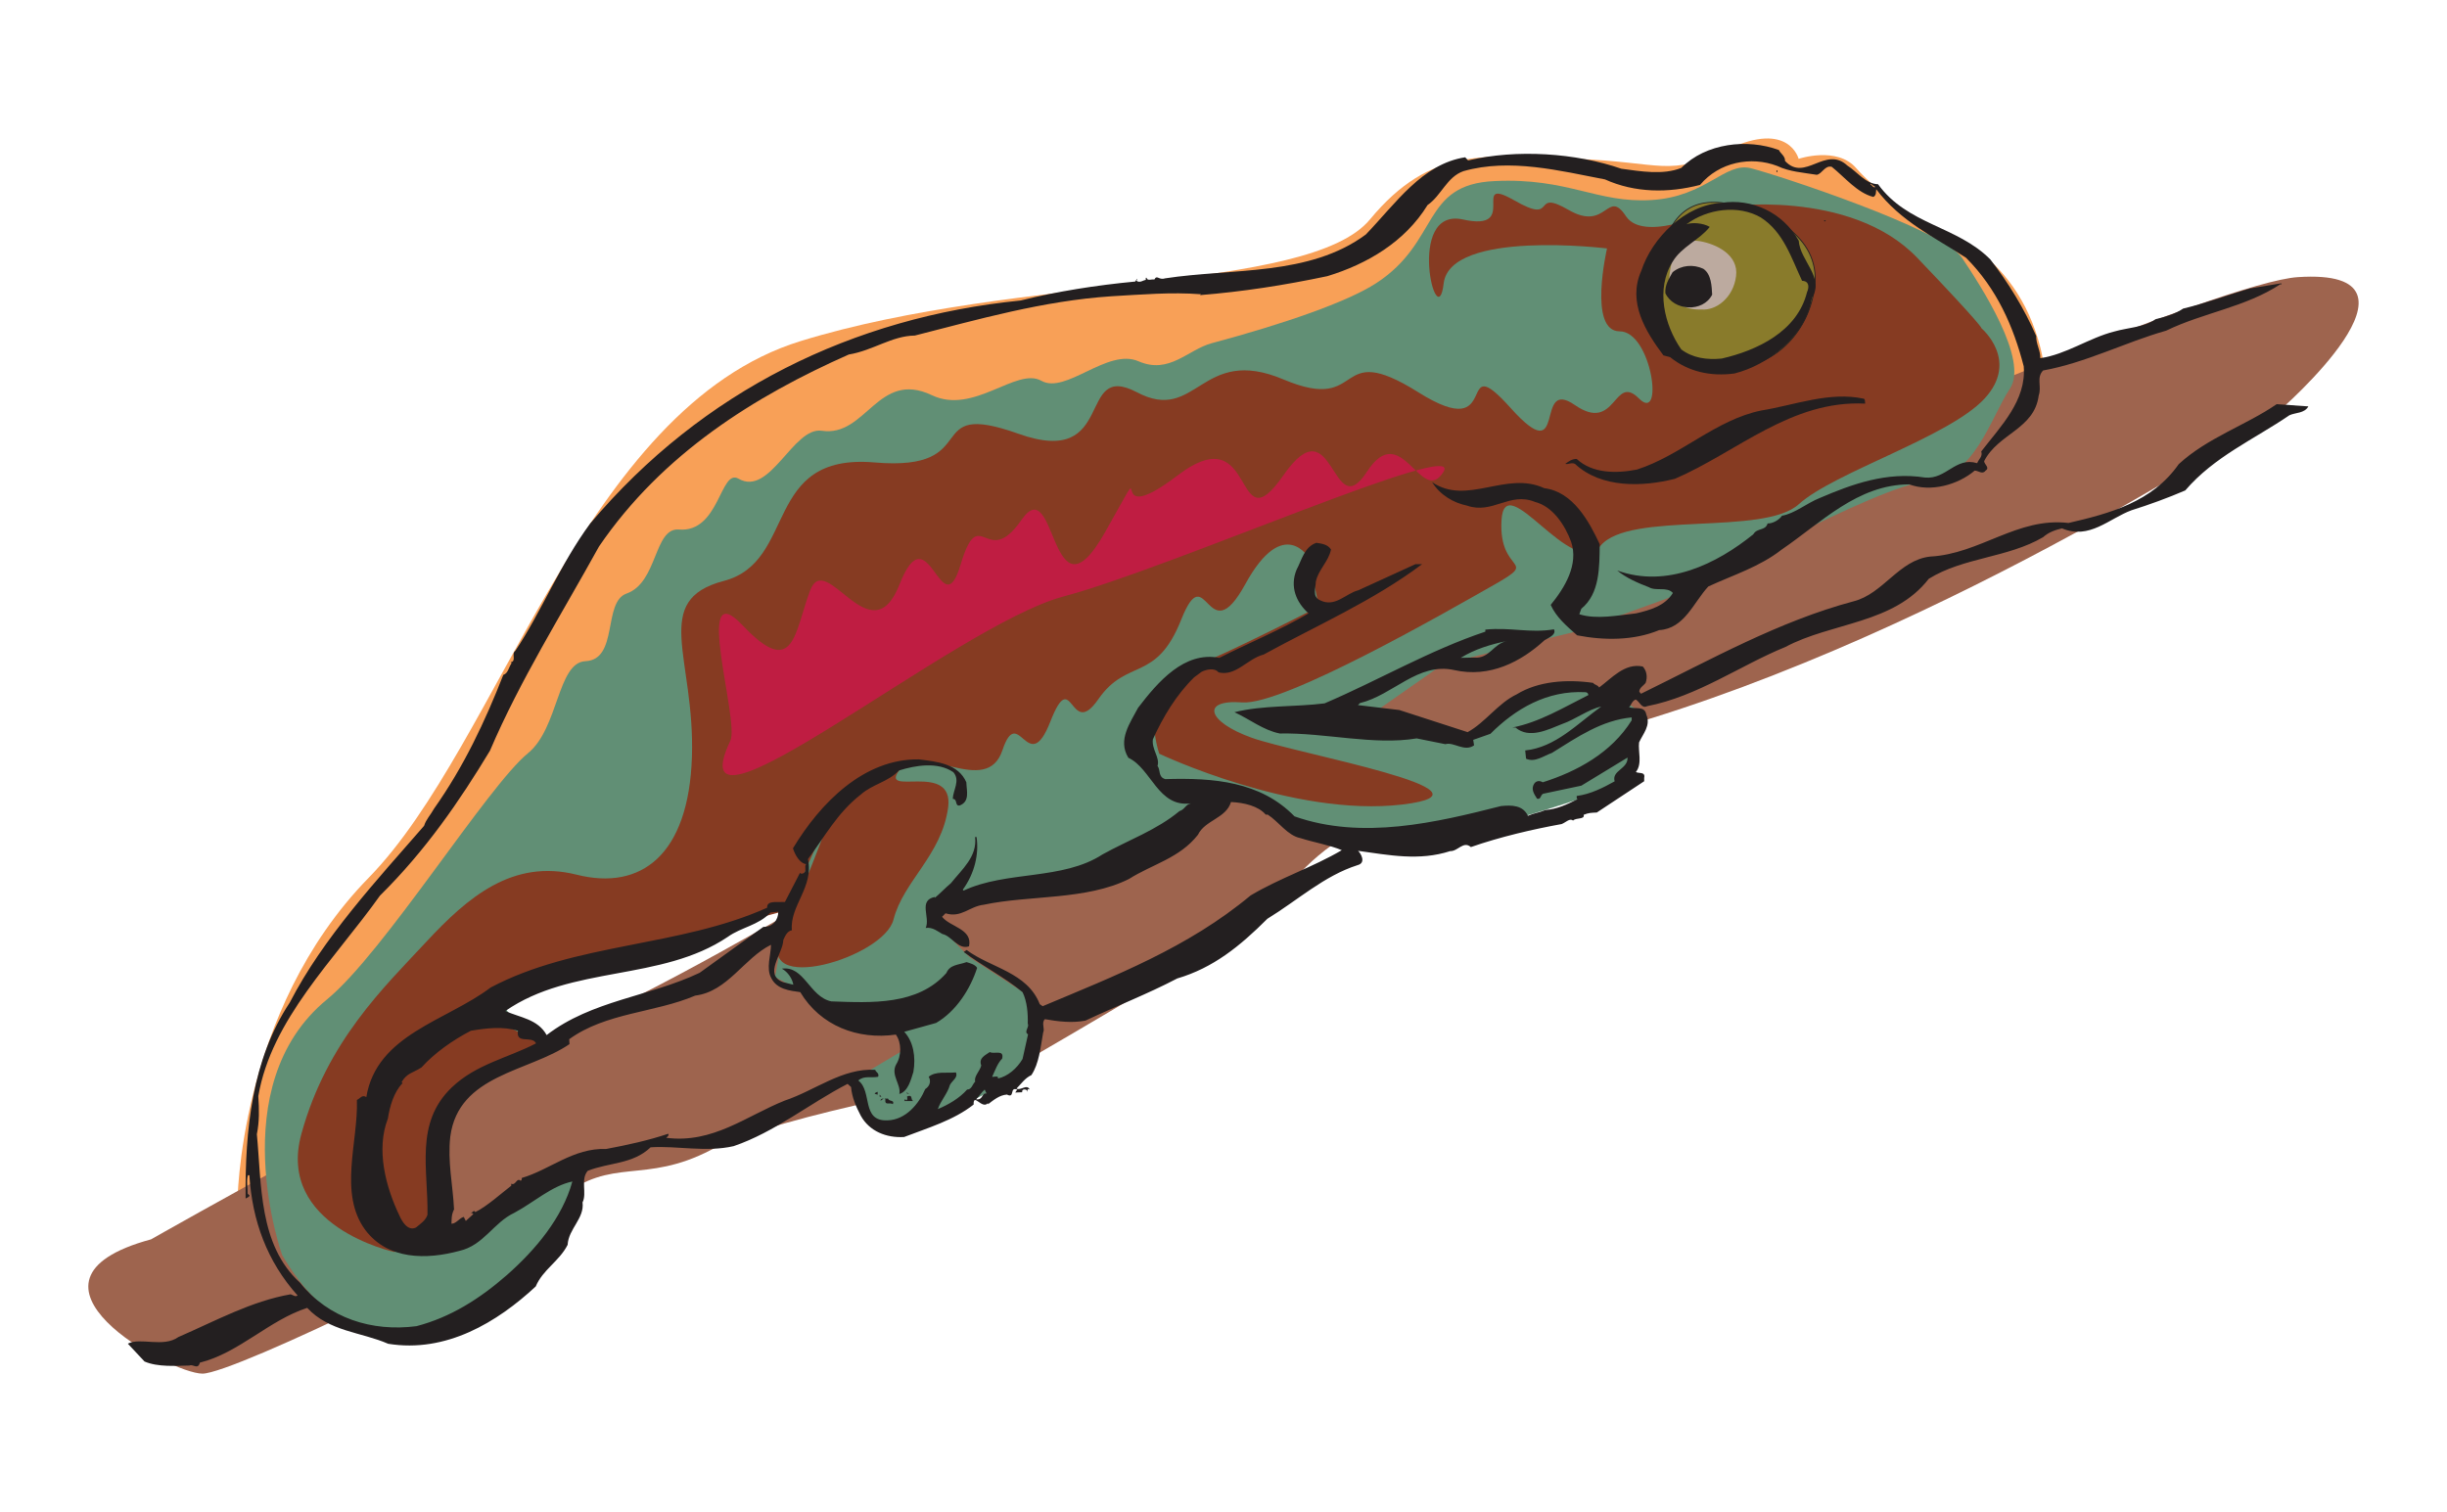 <?xml version="1.0" encoding="utf-8"?>
<!-- Generator: Adobe Illustrator 20.1.0, SVG Export Plug-In . SVG Version: 6.00 Build 0)  -->
<svg version="1.1" id="svg" xmlns="http://www.w3.org/2000/svg" xmlns:xlink="http://www.w3.org/1999/xlink" x="0px" y="0px"
	 viewBox="0 0 610 377" style="enable-background:new 0 0 610 377;" xml:space="preserve">
<style type="text/css">
	.st0{fill:#F8A057;}
	.st1{fill:#9E644E;}
	.st2{fill:#618F75;}
	.st3{fill:#863B22;}
	.st4{fill:#BF1D42;}
	.st5{fill:#897B2B;}
	.st6{fill:none;stroke:#231F20;stroke-width:0.9;}
	.st7{fill:#BCAA9F;}
	.st8{fill:#231F20;}
</style>
<g transform="scale(.24)">
	<path class="st0" d="M246.6,1250.8c0,0,0-199.4,136.3-338.9c136.3-139.2,222.7-487.9,448.8-557.6s528.1-49.8,591.3-126.4
		c63.2-76.3,119.6-66.5,212.6-62.9c93,3.3,96.3,19.7,159.5-10.1c63.2-29.8,73.1,10.1,73.1,10.1s40-13.4,59.9,9.8
		c20,23.2,66.5,56.3,66.5,56.3s86.5,16.7,119.6,113c33.4,96.6-33.1,103.1-33.1,103.1l-1522,534.4c0,0-232.6,166.3-239.4,225.9
		C313.1,1267.5,243.3,1310.7,246.6,1250.8"/>
	<path class="st1" d="M156.9,1287.5c0,0,315.8-179.4,392.4-202.7c76.3-23.2,259.1-129.6,259.1-129.6s1425.4-657.5,1578.3-667.3
		c153-10.1-20,139.5-20,139.5s-339.1,229.2-684.6,328.7c-345.6,99.5-325.6,159.1-372.1,195.8c-46.5,36.7-272.2,166-272.2,166
		s-229.3,39.9-299.1,76.6c-69.8,36.4-103.2,6.6-156.3,49.8c-53.1,43.2-339.1,182.7-372.1,182.7C176.9,1427-2.7,1330.7,156.9,1287.5"
		/>
	<path class="st2" d="M293.1,1303.9c0,0-62.9-175.8,46.5-265.6c59.3-48.6,167-222,209-256c31.6-25.9,30.4-93.9,59.3-95.4
		c34.9-1.5,17.9-61.4,42.9-70.3c32.5-11.3,28.3-68.5,54.3-66.5c42.4,3.6,42.9-63.8,62-52.8c32.8,19.1,56.7-54.2,86.5-49.8
		c46.2,6.9,58.1-63.5,114.2-37c43.5,20.9,88-29.5,113.9-14.9c25.4,14.3,68.6-34.3,100.8-20.3c32.2,14,51.3-12.2,76.3-18.8
		c74.5-20,140.2-42.6,170.6-62.3c66.5-43.2,46.5-102.8,123.2-106.1c76.3-3.6,106.2,23.2,162.8,19.7c56.4-3.3,76.3-39.6,102.9-33.1
		c26.5,6.6,199.5,63.2,219.5,93c20,29.8,69.8,106.4,49.8,136.2c-20,29.8-36.7,93-86.5,96.3c-49.8,3.3-246,113-246,113l-119.6,43.2
		l-136.3,33.4l-66.5,46.5l96.3,29.8l86.5-53.1l63.2,9.8l29.8,20l-16.4,69.4c0,0-199.5,73-269.3,66.5s-126.4-63.2-149.7-49.8
		c-23.3,13.1-132.7,76.3-132.7,76.3s-169.4,23.2-169.4,39.9c0,16.4,36.7,49.8,36.7,49.8l66.5,43.2l-10.1,76.3
		c0,0-116.3,66.5-142.8,59.9c-26.5-6.6-33.4-53.3-33.4-53.3l50.1-29.8c0,0-3.6-29.8-26.8-29.8c-23.3,0-106.2-46.5-106.2-46.5
		l13.1-69.7c0,0-302.4,73-299.1,89.7c3.3,16.4,43.2,56.3,43.2,56.3s-93,36.7-99.6,63.2c-6.9,26.5-3.3,129.6-3.3,129.6l136.3-59.9
		c0,0-13.4,73-53.4,103.1C502.5,1357.2,382.9,1456.7,293.1,1303.9"/>
	<path class="st3" d="M409.4,1300.6c0,0-122.9-26.5-96.3-122.8c26.5-96.3,86.5-152.9,129.7-199.4c43.2-46.5,89.8-86.4,156.3-69.7
		c66.5,16.7,116.3-20,119.6-122.5c3.3-103.1-43.2-162.7,33.1-182.7c76.6-20,40-132.9,156.3-123.1c116.3,10.1,46.5-66.5,149.7-29.8
		c102.9,36.7,59.6-76.3,122.9-43.2c62.9,33.4,66.2-49.8,152.7-13.1c86.5,36.4,49.8-43.2,139.6,13.1c89.8,56.6,36.7-49.8,96.3,16.7
		c59.9,66.5,23.3-33.4,66.5-3.3c43.2,29.8,40-33.4,66.5-6.9c26.5,26.8,13.4-69.7-20-69.7c-33.1,0-13.1-86.1-13.1-86.1
		s-163.1-20-169.7,36.4c-6.6,56.6-40-79.6,20-66.5c59.9,13.4,6.6-46.5,53.1-20c46.5,26.8,16.7-13.1,56.7,10.1s40-23.2,59.6,6.6
		c20,29.8,99.9-9.8,99.9-9.8s133-20,202.8,53.1c69.8,73,66.5,73,66.5,73s39.7,33.4,3.3,73c-36.7,39.9-156.3,76.6-192.9,109.7
		c-36.4,33.4-175.9,6.9-206,43.2c-29.8,36.7-99.6-82.9-102.9-26.5c-3.3,56.3,40,39.9-6.6,66.5c-46.8,26.5-219.5,126.1-262.7,122.8
		s-36.7,20,9.8,36.7c46.5,16.7,269.3,56,156.3,69.4c-113,13.4-252.3-52.8-252.3-52.8s-23.3-66.5,26.2-86.4
		c50.1-20,139.5-66.5,139.5-66.5l-9.8-49.8c0,0-26.5-46.5-66.5,26.5c-40,73-40-29.8-66.5,36.7c-26.2,66.2-56.1,39.6-86.2,82.9
		c-29.8,43.2-26.5-36.4-49.8,23.2c-23.3,59.6-33.1-20-49.8,29.8s-83.2-9.8-106.5,20s56.7-9.8,50.1,39.6
		c-6.9,49.8-46.5,76.3-56.7,116.2c-9.8,39.9-146.1,79.9-116.3,16.7c29.8-63.2,56.4-139.5,56.4-139.5l-49.8,113l-222.5,59.6
		l-89.8,50.1l62.9,33.1l-96.3,49.8L449.4,1294L409.4,1300.6"/>
	<path class="st4" d="M758.6,769.5c9.8-20.9-40-176.1,13.1-119.5c53.4,56.3,53.4,6.6,69.8-36.7c16.7-43.2,63.2,69.7,93-6.6
		c30.1-76.3,43.2,46.5,63.2-20s26.5,6.6,63.2-46.5c36.7-53,29.8,113,86.5,13.4c56.4-99.8-6.9,3.3,76-59.9
		c83.2-63.2,56.7,76.3,109.7,0s49.8,53.1,86.5-3.3c36.4-56.6,56.4,36.4,79.6,0c23.3-36.7-282.4,99.5-395.1,129.4
		C991.2,650,698.7,895.6,758.6,769.5"/>
	<path class="st5" d="M1798.4,380.8c0,0-86.5,6.6-79.6-76.3c6.6-83.1,36.4-99.8,76.3-93c40,6.6,96.3,33.1,89.8,86.1
		C1878.3,351,1835.1,384.1,1798.4,380.8"/>
	<path class="st6" d="M1798.4,380.8c0,0-86.5,6.6-79.6-76.3c6.6-83.1,36.4-99.8,76.3-93c40,6.6,96.3,33.1,89.8,86.1
		C1878.3,351,1835.1,384.1,1798.4,380.8z"/>
	<path class="st7" d="M1767.1,321.5c0,0-36.1,3-33.4-31.9c3-34.9,15.5-41.7,32.2-39c16.7,3,40.3,14,37.3,36.4
		C1800.5,309,1782.6,323,1767.1,321.5"/>
	<path class="st8" d="M918.2,1141.2l0.3,0C918.4,1141.2,918.3,1141.2,918.2,1141.2"/>
	<path class="st8" d="M914.6,1143.5c1.3-0.4,2.4-2.2,3.6-2.3C916.4,1141.2,914.8,1141.4,914.6,1143.5"/>
	<path class="st8" d="M927.4,1147.1c2.1-4.8-4.2-2.4-5.1-6c-1,0.4-2.5,0.2-3.9,0.1c0.4,0.1,0.8,0.2,1.2,0.8
		C918.8,1149.2,924.1,1144.7,927.4,1147.1"/>
	<path class="st8" d="M911.6,1137.2v-3c-1.2,0.6-3,0.9-3,2.1L911.6,1137.2"/>
	<path class="st8" d="M1067.6,1133.1c-0.2-0.2-0.4-0.3-0.6-0.4c-0.1,0.6-0.2,1.2-0.6,1.6L1067.6,1133.1"/>
	<path class="st8" d="M913.7,1139.3h1.8l-1.8-2.1V1139.3"/>
	<path class="st8" d="M2364.7,419.9c-31.6,21.8-71.6,34.6-101.7,62.3c-27.4,39.3-71.9,51.3-114.5,61.1
		c-53.1-6.3-91.8,32.2-143.7,34.9c-32.5,3.6-48.6,38.7-79.6,46.5c-77.2,20.6-148.2,60.5-220.7,96l-1.8-2.1c0-4.2,4.5-6.3,6.6-9.2
		c2.1-6,1.2-12.5-3-17c-18.8-3.9-32.2,12.2-45.3,21.8c-1.8-3-4.5-2.4-6.3-4.8c-27.4-3.9-57-1.8-79.3,11.9
		c-19.4,9.2-32.5,29.2-51,39.3l-71-23c-14.3-1.8-28.6-3.3-42.9-5.1l2.1-2.1c34.3-8.3,60.2-42.6,97.8-34.3c37,8.4,69.5-8.6,93.9-31
		c3.9-2.4,12.5-5.7,9.8-11.3c-25.3,4.2-45.3-2.4-71.3,0.3v2.1c-58.1,19.4-111.2,50.7-167,74.5c-30.7,3.9-64.4,1.8-93.6,9.2
		c15.8,7.2,30.1,18.8,47.1,22.1c47.7-0.9,97.5,12.5,142.2,5.1l29.8,6c8.6-2.7,19.7,8.4,29.8,1.2l-0.9-5.7l17.9-6.3
		c25.9-25.9,58.7-45.3,98.7-43.2c1.5,0,3,1.2,3,3c-25.6,12.8-51,28.3-79,33.7h3.3c14.3,12.2,34,2.1,48.3-3.6
		c14-4.8,27.1-15.2,40.8-18.2c-25.3,18.2-47.4,42.3-79,45.6l0.9,8.6c9.2,4.2,18.2-3,26.8-6c26.8-16.7,51.9-34,82.9-36.9v3
		c-21.2,34-57.2,53.3-92.4,64.4c-3.3-2.1-6.9-1.5-8.9,1.5c-3.6,5.7,0,10.7,3,15.5c4.2,1.2,3.3-3.6,6.3-5.1l39.7-8.4l48-29.2
		c0.6,11.9-16.7,13.4-13.4,24.7c-11.3,6.3-25,13.4-39.4,15.2c0,1.5-0.3,2.7,0.9,3.3c-10.7,5.4-21.2,10.4-33.4,11.3
		c-7.2,3-11.3,3-18.2,6c-5.1-11-16.7-11.3-28-10.1c-66.8,17-144.3,35.5-214.4,10.7c-35.5-36.4-84.1-40.2-134.2-38.7
		c-7.7-2.1-4.8-9.5-8.1-13.7c2.7-8.6-6.3-17.3-4.8-27.7c10.4-22.9,24.2-46.2,42.9-64.4l7.7-5.7c4.8-2.4,13.4-4.5,17.6,0.6
		c17.9,4.5,30.1-14.3,46.8-18.5c54.3-29.8,114.2-56,164.6-93.9h-6.9l-59.3,27.1c-13.1,3.3-24.2,18.2-39.7,10.4
		c-8.6-3.6-4.5-13.1-4.5-19.1c2.4-12.5,13.4-21.2,15.8-33.7c-3.6-5.4-9.5-6-15.2-6.9c-12.5,4.2-15.2,17.9-20.6,28
		c-7.2,17.6-0.3,34,12.5,45.3c-29.8,17.6-62,30.7-92.7,46.2c-36.4-7.1-63.8,25-84.4,51.9c-8.1,15.5-21.5,33.4-10.1,51.9
		c24.1,11.3,30.7,51.9,65,47.4c-5.7,1.2-6.6,6.6-11.9,8c-23.6,19.7-53.1,30.1-79.9,45c-41.7,27.1-99.6,16.7-144.3,37.6l-0.9-0.9
		c12.2-16.7,17-37,14.3-54.8h-1.5c2.4,20.3-13.4,33.4-25.1,48c-5.1,4.2-12.5,11.9-16.7,15.2v-0.9c-17.6,3.6-4.5,21.2-9.5,32.2
		c7.2-1.2,13.4,4.2,17.3,6.3c9.5,1.8,16.4,16.7,27.7,12.8c3.9-18.2-19.7-20-28-30.7l3.6-3.6c16.4,5.1,24.7-7.2,39.7-8.9
		c47.1-10.1,106.4-4.5,150.9-26.8c23.9-15.2,52.5-21.5,71.6-45.9c7.2-15.2,29.2-17,34.3-34c13.7,0.6,28.6,4.2,36.1,13.1h2.1
		c11.6,7.5,20.6,21.8,34,24.4c14,4.5,30.4,7.2,42.9,12.5c-30.4,17.9-64.4,28.9-94.8,47.1c-65,54.2-141,83.5-215.9,115l-3-2.1
		c-13.1-33.4-51-37.6-76-56.3l-3,2.1c20,14.9,42.3,26.2,61.1,41.7c4.8,9.8,5.7,22.4,5.4,32.8c2.1,3.3-4.5,8.4,0.3,11l-5.7,25.6
		c-5.7,9.8-15.5,18.2-25.6,20.3c1.2-3.6-5.1-1.2-6-1.8c3-6.3,5.7-14.3,10.4-18.8c2.4-10.1-8.6-4.2-12.8-6.9c-4.5,3.3-11.9,6-8.9,14
		c-1.5,6-7.8,11.3-6.3,16.7c-3,3-3.6,8.3-8.4,8.3c-8.1,9.2-19.7,15.8-30.4,20.3c3-8.9,10.1-16.1,12.5-25c2.4-4.8,8.6-7.5,6.3-13.1
		c-10.1,0.9-20.9-1.5-28.3,4.5c2.7,4.5,1.2,9.8-3.6,12.8c-6.6,15.5-20.3,31.9-39.1,32.5c-27.7,1.2-15.5-30.1-30.4-41.4
		c6-5.4,13.4-2.4,20.6-3.9c1.5-3.9-2.7-4.8-3-7.2c-34-2.1-62.6,21.5-93.9,31.9c-39.7,15.8-74.8,45-123.2,38.7c1.5-1.5,3-2.4,2.1-4.2
		c-20.6,6.9-42,11.6-64.4,15.8c-34.3-1.2-58.7,21.7-87.7,30.1c0,0.9,0,2.4-1.2,3c-4.2-3.9-5.1,5.4-9.8,3v2.1
		c-9.8,7.5-25.3,21.5-37.3,27.4c-1.8-3-3,1.2-5.1,0.9c0.9,0,2.4,0,3,1.2l-7.8,7.1l-2.1-4.2c-4.8,1.2-7.5,6.9-12.8,7.1
		c0.3-4.8-0.3-8.9,2.7-14.9c-1.2-25.3-6.9-49.5-3.9-75.7c8.6-64.7,81.4-67,123.8-96l-0.3-5.1c38.2-27.7,88.9-27.4,130.9-45.3
		c33.7-4.2,50.7-39,78.7-52.8c0,10.4-5.4,24.4,0.3,34.6c5.7,11.6,19.1,13.1,30.1,14.6c20.9,34.9,59.6,49.8,99.3,44.1
		c6,8.3,6,22.1,0.3,31c-6,11,5.4,20.9,3.3,30.7c9.2-2.7,11.9-14.6,14.6-22.9c2.7-15.5,0-31.6-9.5-41.7l33.1-9.2
		c20.9-12.2,35.5-35.2,42.6-57.2c-2.1-3.6-7.2-4.8-11-6c-8,3-17.3,2.4-20.9,11.3c-29.8,33.7-77.5,31-119.6,29.5
		c-22.7-4.8-28-37.3-51.3-34c6.6,3.6,11,11,11.9,16.7l-10.7-2.7c-20.6-8,0-29.5,0.3-43.8c1.8-3.9,3.9-9.2,8.9-10.1
		c-2.4-25.3,23-44.7,16.7-73.9c17.6-23.5,30.4-48,54.9-67.1c12.5-11,28-12.8,39.7-25c17.3-5.4,40.3-9.2,56.4,1.8
		c7.5,8.6-0.3,18.5-0.6,27.7c5.4,0.3,1.8,7.7,7.2,6.9c10.7-4.2,7.2-14.9,6.9-24.1c-8.4-19.4-30.7-21.5-49.2-23.8
		c-57-0.9-102.3,45-130.9,92.4c2.1,6.6,6.9,15.5,13.7,16.4c-2.4,2.7,1.5,8-3.6,9.8c-1.2,0-2.4,0.6-2.7-0.9L815.3,937h-3
		c-5.7,0.6-15.8-1.8-15.5,6c-91.6,41.1-198.9,36.1-287.2,82.9c-45.6,34.6-118.4,48.6-129.1,113.8c-4.5-2.7-6,1.2-9.8,3
		c1.5,43.5-19.4,97.2,8.9,135.3c23.6,31,63.5,30.7,97.5,21.5c25.3-5.7,35.5-29.5,57.2-39.6c20-10.7,38.8-28,60.2-32.5
		c-10.4,37.8-38.2,70.9-68,97.2c-28.3,24.7-58.4,43.8-93.9,53.1c-46.2,6-91.2-8-121.1-45.3c-42.9-39-39.7-102.5-44.7-154.1
		c2.7-13.7,2.4-25.6,1.5-39.6c13.7-79.9,78.7-141.3,126.4-208.3c47.4-46.8,82.9-98.6,114.2-150.5c31.3-73.3,74.5-141.9,113.3-212.2
		c65.9-96.6,161.9-156.2,259.4-199.4c25.3-4.2,44.7-19.4,68.6-19.7c65.6-16.7,133.3-36.1,204-40.8c31.6-1.8,62.3-4.5,93.3-2.1
		l-1.2,0.9c44.4-3.6,86.8-10.1,132.4-19.7c41.1-12.5,80.5-35.5,104.1-73.9c14.3-9.8,20-29.2,37.3-35.2c48.3-13.7,100.5-0.3,147,8.6
		c31,14,65.6,14.3,98.7,5.7c20-23.8,52.8-30.1,80.2-19.7c12.5,6,26.8,6.9,41.1,9.2c5.7-1.2,8.4-10.1,15.5-8.3
		c13.4,10.7,26.5,27.1,43.2,31.3c3.3-1.5,2.7-6,3-8c25.4,33.7,61.1,50.1,93.3,71.2c31.9,31.9,49.2,71.2,59.9,112.7
		c3,35.5-23.9,62.3-44.1,88.5c1.8,5.4-3,8.3-4.2,12.2c-22.7-6.9-31.9,17-54.3,14.9c-39.7-6.3-75.7,6.9-109.1,21.2
		c-13.7,5.4-25.9,16.1-39.4,18.5c-2.7,4.2-9.8,8.3-14.9,8c-2.4,8-10.7,4.2-14.9,11.3c-37.6,30.4-89.5,56.3-141.3,37.6
		c9.2,7.7,21.8,13.1,32.8,17.3c7.5,4.5,18.8-0.9,25,6c-8.1,13.4-23.9,17.9-38.2,21.2c-19.1,2.1-41.5,6.6-59,0.9l2.1-5.7
		c19.4-15.8,18.8-43.5,19.1-67.1c-11-23.5-27.7-54.5-57.5-58.1c-39.7-18.5-80.2,18.5-116.6-6.3c8.6,13.7,22.4,21.5,36.4,24.4
		c26.5,9.2,44.1-14.6,70.4-3.9c18.8,4.8,31.3,24.4,37.6,41.4c8,23.8-6.6,47.7-21.2,65.6c5.7,12.8,16.4,21.8,27.4,31.6
		c27.7,5.4,58.5,5.7,85.3-5.4c26.2-1.5,35.5-28.6,51-45.3c25.6-11.9,53.1-20.3,76-38.2c41.5-28.3,79-67.7,132.7-67.9
		c22.4,8.3,50.4,0.6,68-14.3c3.9,0,8,4.5,11.3,0c4.8-3-1.5-6.6-1.5-9.8c14.6-28.9,52.2-33.1,56.7-68.3c3.3-9.2-2.7-18.2,4.5-25.9
		c44.4-8,85-29.2,127.9-41.4c38.8-18.8,82.6-24.4,118.7-48.3l0.9,0.6v-1.5l-32.8,5.4c-23,6.9-45.3,15.2-69.2,20.9
		c-8.6,6-20,8.9-28.6,11c-12.2,8.6-28.3,8.6-42.9,12.8c-26.2,6.6-50.1,23.9-76.9,27.7c0.3-8-4.5-14.6-4.2-23
		c-12.2-28-28.9-55.4-47.7-79.6c-34.6-34.9-85.9-35.8-116.6-78.1c-12.8-0.3-21.5-12.8-31.9-19.4c-22.7-21.2-44.1,17.6-64.7-4.8
		c0.3-5.1-5.1-8-6.3-11.3c-32.8-12.2-76-7.2-101.4,18.5c-18.8,7.7-42.3,3.6-62.3,0.9c-47.4-16.4-108.8-20.6-159.2-8.6l-3-3.3
		c-44.7,6.9-72.2,48-103.2,80.2c-58.7,43.5-138.7,34.9-208.7,45.6c-6.6,2.1-8.1-4.2-11,1.2c-2.7-0.6-7.5,1.8-8-1.8h-0.9v2.1h0.9
		c-3.6,0-6.9,3.9-10.7,0.9c0.3-0.3,1.2-0.9,0.9-2.1l-2.1,3c-40.9,3.9-80.5,10.1-119,19.7c-173.3,17.3-330.4,93.3-447,231.6
		c-31.3,42.3-50.7,91.8-77.8,132.3c-4.5,3,1.5,10.7-4.8,11.9l0.9,0.9c-3,4.2-3.6,10.7-8.6,12.2c-19.1,48.6-41.1,95.4-71.9,138.9
		c-3.6,6.6-8.4,11.3-10.4,17.9c-48.9,56.3-104.7,116.2-139.5,183.6c-39.4,59.3-46.5,133.2-45.9,203.6c1.5-0.9,3.3-1.2,4.2-3
		l-2.1-2.1c0.3-5.4-1.5-13.1,0.3-19.1h1.5c3,47.4,18.5,89.7,50.1,124.9c-2.1,1.8-4.5-0.3-7.2-1.2c-40.8,7.1-78.1,27.7-116.6,44.4
		c-15.8,11.3-39.7,0-52.5,6.9l17.3,18.5c13.7,6,33.1,4.5,46.8,4.2c3.6-1.8,8.6,4.8,10.7-3c40.6-10.1,71.9-44.1,111.5-56.9
		c23,24.7,55.8,25,84.1,37.3c60.2,9.8,113.3-22.4,153.3-59.6c7.2-17.3,24.5-26.2,33.1-43.2c0.9-16.7,17.6-27.4,15.5-44.1
		c4.8-9.5-2.4-23.9,5.4-32.8c22.7-8.9,46.5-6.6,65.3-24.4c27.7-1.8,57.3,5.4,86.2-1.2c42.9-14.6,78.4-44.1,118.4-64.7l3.6,3.3
		c0.9,10.7,5.1,20.3,10.1,29.8c8.9,16.1,26.5,23.2,45,22.1c24.7-9.5,51.3-17.3,72.2-33.7c-0.3-12.8,8.6,5.4,14.9-1.5v1.2
		c6-4.5,11.9-9.5,19.7-10.1c8.6,4.5,2.4-8.6,10.7-5.1l-2.1,3l7.2-0.3c0-1.2,0-2.4,1.2-2.7c1.3-0.5,3-0.2,4.2,1.1
		c0.1-1.1,0.3-2.1,2.4-1.3c-3-6-9.2,1.5-13.7-0.9c4.8-4.8,8.9-11,15.5-14c8-11.9,9.5-28.9,12.2-44.1c2.1-4.2-2.1-10.1,1.8-14
		c13.7,2.4,28,4.2,42.1,1.5c31.6-14.9,64.7-27.7,95.4-43.8c37.3-11,65-33.4,93.6-62c31.3-19.1,59-44.7,93.6-55.7
		c9.5-2.4,3.3-12.5,0.6-14.9c32.5,4.5,63.5,10.7,95.7,0.3c8,0.3,13.7-11,21.5-4.2c30.7-10.7,64.4-18.5,94.2-23.9
		c4.2-1.5,8.6-6.6,11.9-3.6c3-3.3,12.5-0.9,11-6c5.1-2.1,7.5-2.1,13.7-2.4l49.2-32.5v-3.6c1.5-6.6-6-4.2-8.6-6
		c6.9-8.6,2.1-21.5,3.3-30.7c3.9-8.9,12.5-17.6,7.5-28.9c-1.5-9.5-11.6-5.4-17.9-7.7c2.4-2.4,3-6.6,6.9-8c4.2,2.1,6,9.8,11.9,6.9
		c52.2-10.1,97.2-42.6,143.4-61.4c48.6-25.9,112.7-23.9,149.1-70.9c36.1-22.4,82-21.7,118.7-43.2c5.7-5.1,12.5-7.5,19.7-9.2
		c28.3,12.2,49.2-10.4,72.2-18.8c19.1-6,37.6-12.8,55.8-20.6c30.1-35.2,71.6-53.1,108.2-78.1c6.6-3,15.5-1.8,19.7-9.2L2364.7,419.9
		L2364.7,419.9z M1565.8,665.8c-14.9,2.7-18.5,18.8-34.6,17.3l-14,0.3C1531.8,674.4,1548.5,669.3,1565.8,665.8L1565.8,665.8z
		 M755.9,973.3c14-10.1,31.9-11.9,44.4-25.3l8.1-0.9c0,8.9-6,16.1-15.5,15.8l-66.2,47.7c-51.9,24.7-112.1,28.6-158.9,64.7
		c-9.2-16.7-28-18.2-42.9-25C593.7,1002.5,686.8,1019.8,755.9,973.3z M444,1262.1c-2.1,6-6.9,8.9-11.9,13.1
		c-8.6,4.2-14.6-6.6-17-11.9c-14.6-30.4-24.7-69.1-12.2-101.3c1.8-11.9,6-27.4,15.2-36.7l-0.9-1.2c5.4-9.5,11.9-9.5,20.6-15.2
		c13.4-14.9,32.8-28.6,51.3-38.1c16.1-2.7,33.1-4.8,48.9,0c-2.4,14.6,14.6,4.5,18.8,13.1c-29.2,15.2-62.3,21.5-87.7,45.9
		C430.6,1166.8,444.9,1215,444,1262.1z M1942.8,190.7l5.1,3.6c-2.4,1.2-3.3-2.1-5.1-2.7V190.7z M1013.9,1142
		c3.3-3.3,5.4-7.1,8.9-10.1l1.8,3.9C1019.5,1135.5,1021,1143.2,1013.9,1142"/>
	<path class="st8" d="M1637.7,476.8c-4.8-0.3-9,3-11.9,5.1c3,0.9,6.3-1.8,10.1,0c27.4,25.6,70.7,23.9,103.8,15.5
		c64.4-27.7,120.8-82,197.7-78.1c-0.6-2.1,0.3-4.2-1.5-5.1c-35.8-7.7-71.6,6.6-106.2,12.2c-47.4,9.5-83.8,46.8-129.4,61.4
		C1678.9,492,1654.1,492,1637.7,476.8"/>
	<path class="st8" d="M1894.7,228.9v0.9c0.9,0.6,1.5-0.3,1.8-0.9H1894.7"/>
	<path class="st8" d="M940.2,1141.7l-0.9,2.1h9.2c-3-1.5,0-7.2-6.3-4.8c0,1.2,0.9,3.3-0.9,4.2L940.2,1141.7"/>
	<path class="st8" d="M1769.2,279.2c-10.4-4.8-22.7-3.9-31.9,3.6c-3.9,6.9-8.1,13.4-7.5,21.8c8.6,18.5,39.1,20.3,48.6,1.5
		C1777.9,297.4,1777.6,284.9,1769.2,279.2"/>
	<path class="st8" d="M944.4,1136.1l-3-1.2l0.9,1.2H944.4"/>
	<path class="st8" d="M1845.2,178.8h0.9V177h-0.9V178.8z"/>
	<path class="st8" d="M1788.3,210.7c-37.9,2.1-72.2,36.1-83.5,70.6c-14.6,32.5,4.5,63.2,23,87.9l6.9,1.8
		c18.8,15.2,42.3,20.3,66.8,17c34.6-8.6,74.5-38.7,80.5-78.4c13.4-21.5-12.2-38.4-13.7-59.6C1851.8,220.5,1819.3,205.9,1788.3,210.7
		z M1871.8,291.7c7.5,0.3,7.5,6.6,5.1,11.9c-10.1,40.8-51.9,60.5-88.6,68.9c-15.8,1.5-30.1-0.6-42-9.5
		c-17.6-25.3-26.8-62.9-8.9-91.2c9.2-15.5,27.7-22.4,38.5-36.1c-7.2-4.2-18.5-4.8-24.2-2.7c21.5-16.1,53.7-20.6,77.2-7.1
		C1852.7,241.1,1860.8,268.5,1871.8,291.7"/>
</g>
</svg>
